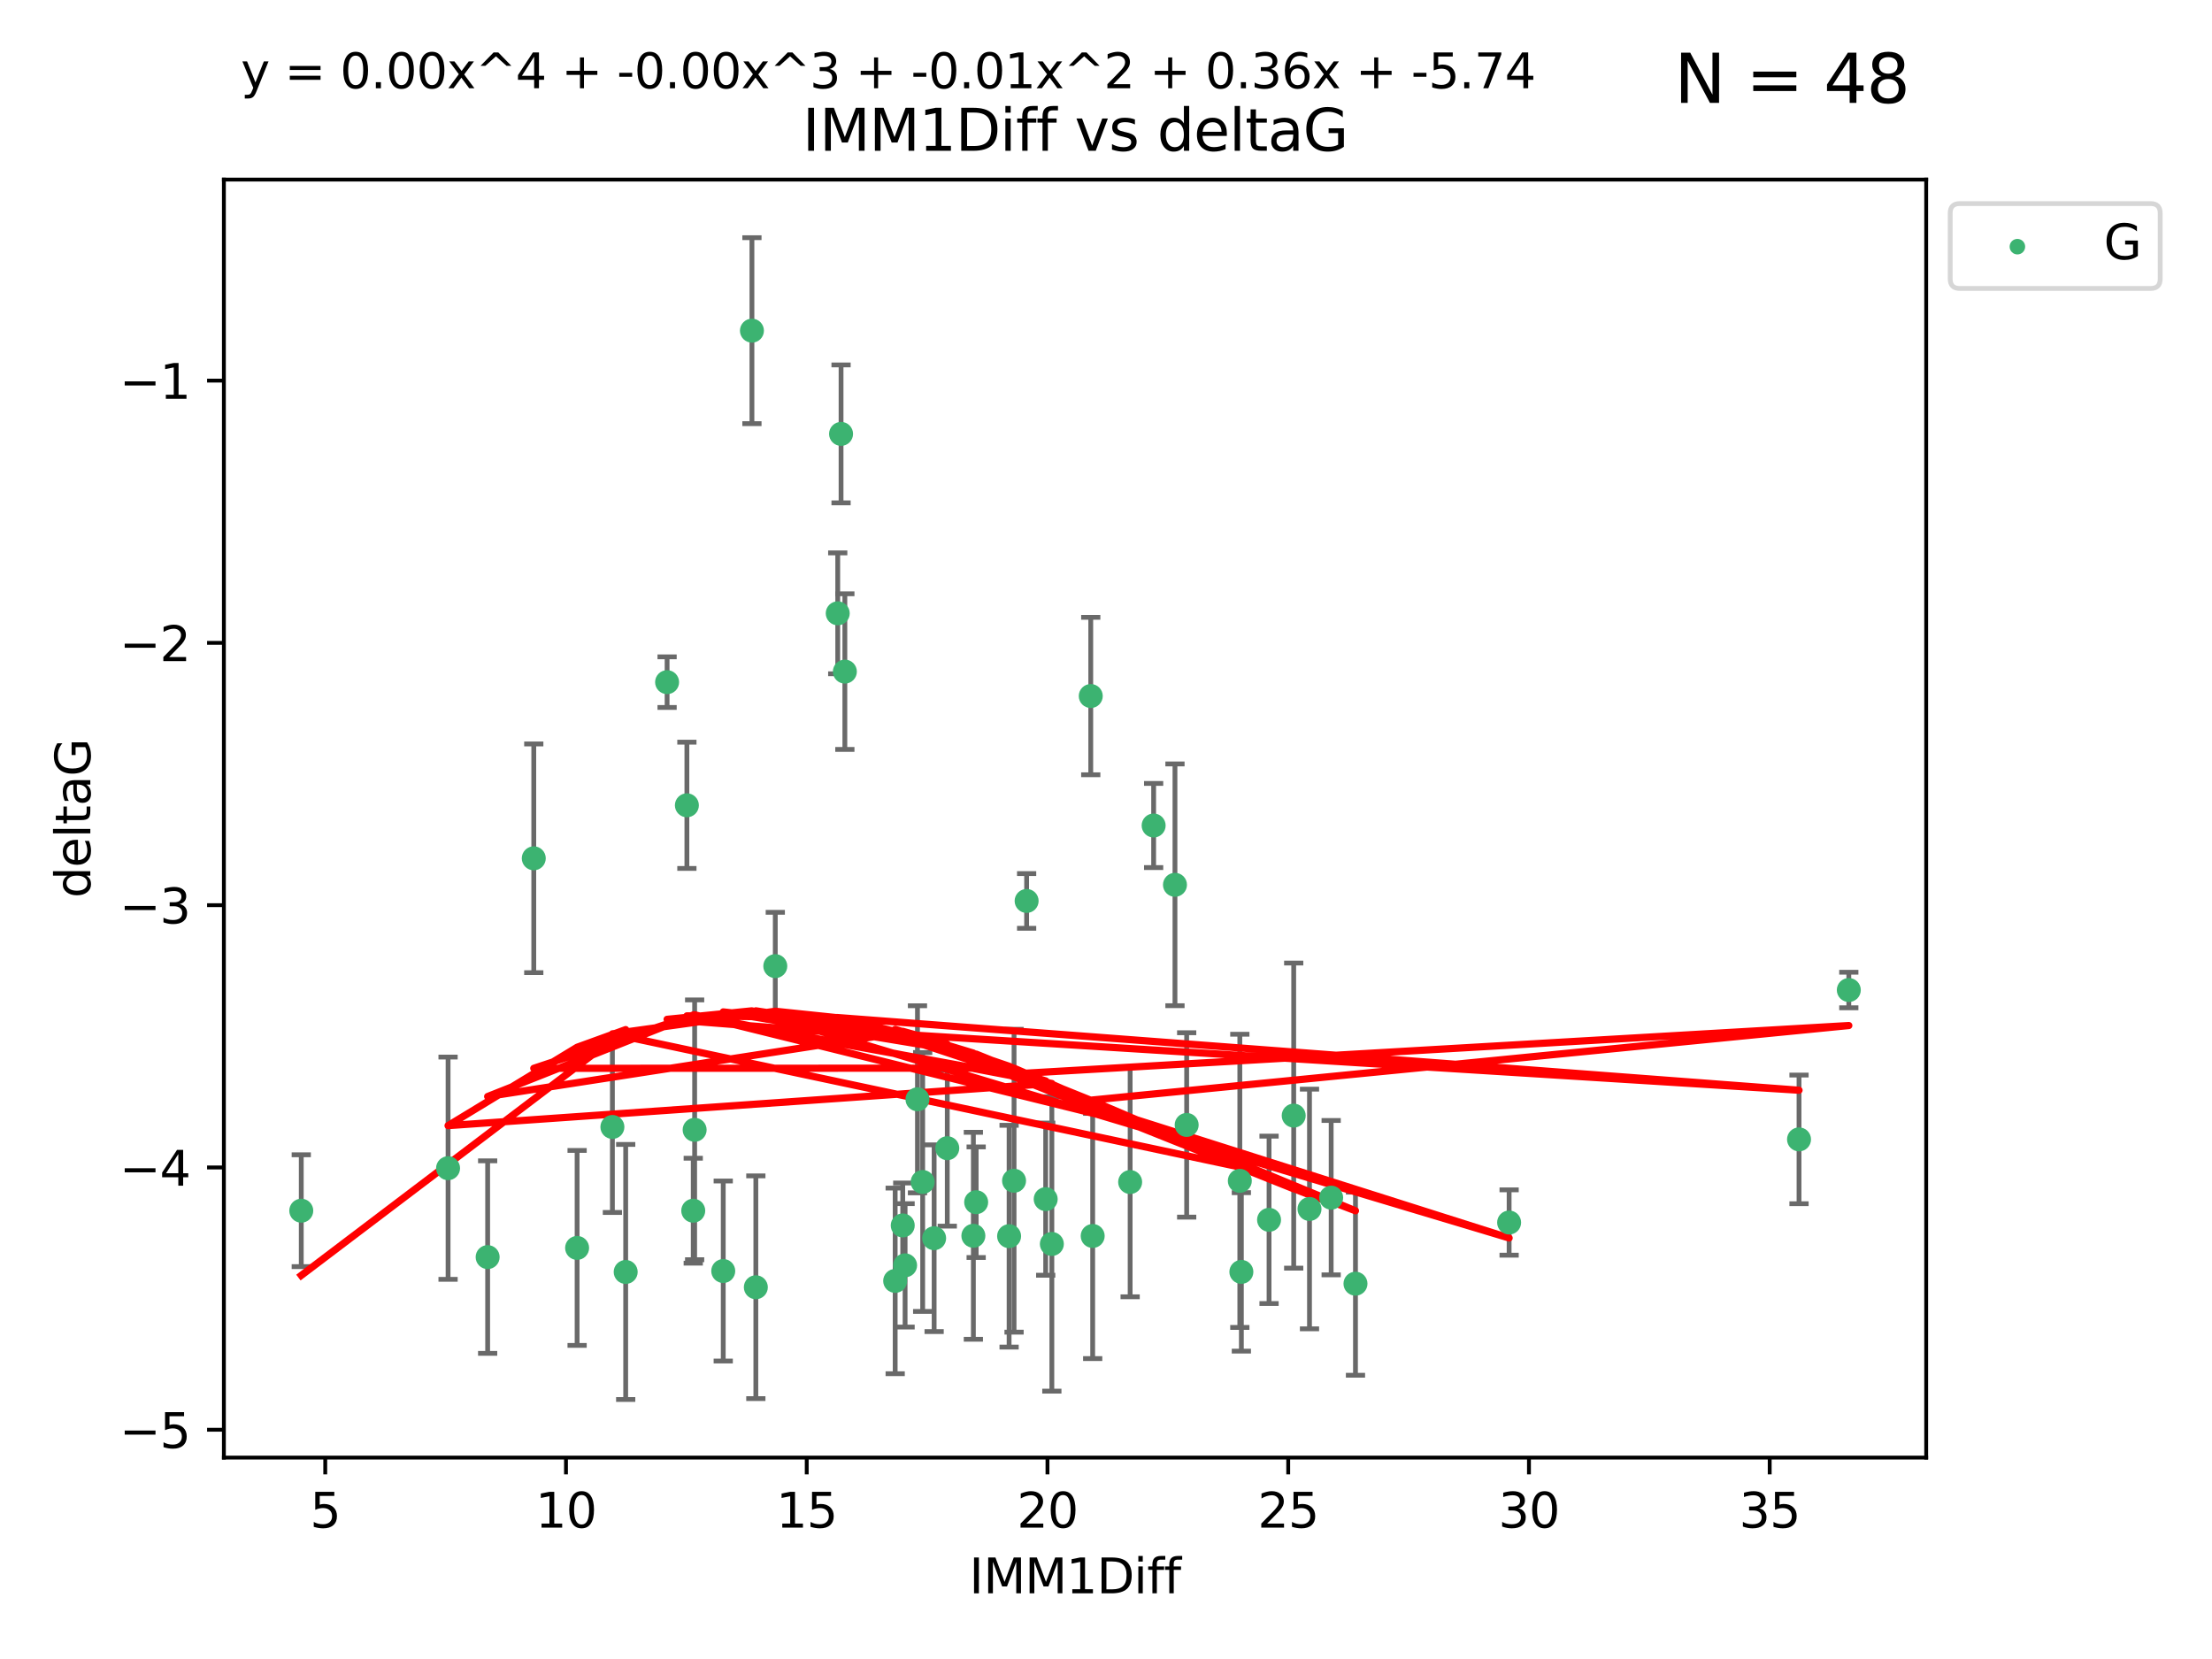 <?xml version="1.0" encoding="utf-8" standalone="no"?>
<!DOCTYPE svg PUBLIC "-//W3C//DTD SVG 1.1//EN"
  "http://www.w3.org/Graphics/SVG/1.1/DTD/svg11.dtd">
<svg xmlns:xlink="http://www.w3.org/1999/xlink" width="460.8pt" height="345.6pt" viewBox="0 0 460.8 345.6" xmlns="http://www.w3.org/2000/svg" version="1.1">
 <defs>
  <style type="text/css">*{stroke-linejoin: round; stroke-linecap: butt}</style>
 </defs>
 <g id="figure_1">
  <g id="patch_1">
   <path d="M 0 345.6 
L 460.8 345.6 
L 460.8 0 
L 0 0 
z
" style="fill: #ffffff"/>
  </g>
  <g id="axes_1">
   <g id="patch_2">
    <path d="M 46.64 303.64 
L 401.26 303.64 
L 401.26 37.411 
L 46.64 37.411 
z
" style="fill: #ffffff"/>
   </g>
   <g id="PathCollection_1">
    <defs>
     <path id="mf2c360775b" d="M 0 1.118 
C 0.297 1.118 0.581 1 0.791 0.791 
C 1 0.581 1.118 0.297 1.118 0 
C 1.118 -0.297 1 -0.581 0.791 -0.791 
C 0.581 -1 0.297 -1.118 0 -1.118 
C -0.297 -1.118 -0.581 -1 -0.791 -0.791 
C -1 -0.581 -1.118 -0.297 -1.118 0 
C -1.118 0.297 -1 0.581 -0.791 0.791 
C -0.581 1 -0.297 1.118 0 1.118 
z
" style="stroke: #3cb371"/>
    </defs>
    <g clip-path="url(#pa9d5896ff5)">
     <use xlink:href="#mf2c360775b" x="62.759" y="252.211" style="fill: #3cb371; stroke: #3cb371"/>
     <use xlink:href="#mf2c360775b" x="130.343" y="264.972" style="fill: #3cb371; stroke: #3cb371"/>
     <use xlink:href="#mf2c360775b" x="120.222" y="259.965" style="fill: #3cb371; stroke: #3cb371"/>
     <use xlink:href="#mf2c360775b" x="93.341" y="243.357" style="fill: #3cb371; stroke: #3cb371"/>
     <use xlink:href="#mf2c360775b" x="219.12" y="259.141" style="fill: #3cb371; stroke: #3cb371"/>
     <use xlink:href="#mf2c360775b" x="144.415" y="252.211" style="fill: #3cb371; stroke: #3cb371"/>
     <use xlink:href="#mf2c360775b" x="101.586" y="261.878" style="fill: #3cb371; stroke: #3cb371"/>
     <use xlink:href="#mf2c360775b" x="188.548" y="263.595" style="fill: #3cb371; stroke: #3cb371"/>
     <use xlink:href="#mf2c360775b" x="150.664" y="264.776" style="fill: #3cb371; stroke: #3cb371"/>
     <use xlink:href="#mf2c360775b" x="202.771" y="257.437" style="fill: #3cb371; stroke: #3cb371"/>
     <use xlink:href="#mf2c360775b" x="186.482" y="266.835" style="fill: #3cb371; stroke: #3cb371"/>
     <use xlink:href="#mf2c360775b" x="269.502" y="232.401" style="fill: #3cb371; stroke: #3cb371"/>
     <use xlink:href="#mf2c360775b" x="258.278" y="245.992" style="fill: #3cb371; stroke: #3cb371"/>
     <use xlink:href="#mf2c360775b" x="203.353" y="250.441" style="fill: #3cb371; stroke: #3cb371"/>
     <use xlink:href="#mf2c360775b" x="227.626" y="257.476" style="fill: #3cb371; stroke: #3cb371"/>
     <use xlink:href="#mf2c360775b" x="277.306" y="249.492" style="fill: #3cb371; stroke: #3cb371"/>
     <use xlink:href="#mf2c360775b" x="272.792" y="251.854" style="fill: #3cb371; stroke: #3cb371"/>
     <use xlink:href="#mf2c360775b" x="264.367" y="254.111" style="fill: #3cb371; stroke: #3cb371"/>
     <use xlink:href="#mf2c360775b" x="244.768" y="184.322" style="fill: #3cb371; stroke: #3cb371"/>
     <use xlink:href="#mf2c360775b" x="210.214" y="257.518" style="fill: #3cb371; stroke: #3cb371"/>
     <use xlink:href="#mf2c360775b" x="192.209" y="246.229" style="fill: #3cb371; stroke: #3cb371"/>
     <use xlink:href="#mf2c360775b" x="188.057" y="255.28" style="fill: #3cb371; stroke: #3cb371"/>
     <use xlink:href="#mf2c360775b" x="194.597" y="257.942" style="fill: #3cb371; stroke: #3cb371"/>
     <use xlink:href="#mf2c360775b" x="138.969" y="142.106" style="fill: #3cb371; stroke: #3cb371"/>
     <use xlink:href="#mf2c360775b" x="156.642" y="68.883" style="fill: #3cb371; stroke: #3cb371"/>
     <use xlink:href="#mf2c360775b" x="314.378" y="254.674" style="fill: #3cb371; stroke: #3cb371"/>
     <use xlink:href="#mf2c360775b" x="235.43" y="246.241" style="fill: #3cb371; stroke: #3cb371"/>
     <use xlink:href="#mf2c360775b" x="282.371" y="267.416" style="fill: #3cb371; stroke: #3cb371"/>
     <use xlink:href="#mf2c360775b" x="258.599" y="264.956" style="fill: #3cb371; stroke: #3cb371"/>
     <use xlink:href="#mf2c360775b" x="127.574" y="234.768" style="fill: #3cb371; stroke: #3cb371"/>
     <use xlink:href="#mf2c360775b" x="161.507" y="201.259" style="fill: #3cb371; stroke: #3cb371"/>
     <use xlink:href="#mf2c360775b" x="175.208" y="90.388" style="fill: #3cb371; stroke: #3cb371"/>
     <use xlink:href="#mf2c360775b" x="197.335" y="239.192" style="fill: #3cb371; stroke: #3cb371"/>
     <use xlink:href="#mf2c360775b" x="157.455" y="268.158" style="fill: #3cb371; stroke: #3cb371"/>
     <use xlink:href="#mf2c360775b" x="191.126" y="229.002" style="fill: #3cb371; stroke: #3cb371"/>
     <use xlink:href="#mf2c360775b" x="374.77" y="237.354" style="fill: #3cb371; stroke: #3cb371"/>
     <use xlink:href="#mf2c360775b" x="174.516" y="127.765" style="fill: #3cb371; stroke: #3cb371"/>
     <use xlink:href="#mf2c360775b" x="143.091" y="167.759" style="fill: #3cb371; stroke: #3cb371"/>
     <use xlink:href="#mf2c360775b" x="217.837" y="249.8" style="fill: #3cb371; stroke: #3cb371"/>
     <use xlink:href="#mf2c360775b" x="176" y="139.907" style="fill: #3cb371; stroke: #3cb371"/>
     <use xlink:href="#mf2c360775b" x="227.225" y="144.995" style="fill: #3cb371; stroke: #3cb371"/>
     <use xlink:href="#mf2c360775b" x="385.141" y="206.24" style="fill: #3cb371; stroke: #3cb371"/>
     <use xlink:href="#mf2c360775b" x="213.865" y="187.683" style="fill: #3cb371; stroke: #3cb371"/>
     <use xlink:href="#mf2c360775b" x="247.205" y="234.344" style="fill: #3cb371; stroke: #3cb371"/>
     <use xlink:href="#mf2c360775b" x="211.247" y="245.969" style="fill: #3cb371; stroke: #3cb371"/>
     <use xlink:href="#mf2c360775b" x="111.195" y="178.803" style="fill: #3cb371; stroke: #3cb371"/>
     <use xlink:href="#mf2c360775b" x="144.706" y="235.362" style="fill: #3cb371; stroke: #3cb371"/>
     <use xlink:href="#mf2c360775b" x="240.324" y="171.969" style="fill: #3cb371; stroke: #3cb371"/>
    </g>
   </g>
   <g id="matplotlib.axis_1">
    <g id="xtick_1">
     <g id="line2d_1">
      <defs>
       <path id="md1f8fcbef7" d="M 0 0 
L 0 3.5 
" style="stroke: #000000; stroke-width: 0.8"/>
      </defs>
      <g>
       <use xlink:href="#md1f8fcbef7" x="67.754" y="303.64" style="stroke: #000000; stroke-width: 0.8"/>
      </g>
     </g>
     <g id="text_1">
      <!-- 5 -->
      <g transform="translate(64.573 318.238)scale(0.1 -0.1)">
       <defs>
        <path id="DejaVuSans-35" d="M 691 4666 
L 3169 4666 
L 3169 4134 
L 1269 4134 
L 1269 2991 
Q 1406 3038 1543 3061 
Q 1681 3084 1819 3084 
Q 2600 3084 3056 2656 
Q 3513 2228 3513 1497 
Q 3513 744 3044 326 
Q 2575 -91 1722 -91 
Q 1428 -91 1123 -41 
Q 819 9 494 109 
L 494 744 
Q 775 591 1075 516 
Q 1375 441 1709 441 
Q 2250 441 2565 725 
Q 2881 1009 2881 1497 
Q 2881 1984 2565 2268 
Q 2250 2553 1709 2553 
Q 1456 2553 1204 2497 
Q 953 2441 691 2322 
L 691 4666 
z
" transform="scale(0.016)"/>
       </defs>
       <use xlink:href="#DejaVuSans-35"/>
      </g>
     </g>
    </g>
    <g id="xtick_2">
     <g id="line2d_2">
      <g>
       <use xlink:href="#md1f8fcbef7" x="117.905" y="303.64" style="stroke: #000000; stroke-width: 0.8"/>
      </g>
     </g>
     <g id="text_2">
      <!-- 10 -->
      <g transform="translate(111.543 318.238)scale(0.1 -0.1)">
       <defs>
        <path id="DejaVuSans-31" d="M 794 531 
L 1825 531 
L 1825 4091 
L 703 3866 
L 703 4441 
L 1819 4666 
L 2450 4666 
L 2450 531 
L 3481 531 
L 3481 0 
L 794 0 
L 794 531 
z
" transform="scale(0.016)"/>
        <path id="DejaVuSans-30" d="M 2034 4250 
Q 1547 4250 1301 3770 
Q 1056 3291 1056 2328 
Q 1056 1369 1301 889 
Q 1547 409 2034 409 
Q 2525 409 2770 889 
Q 3016 1369 3016 2328 
Q 3016 3291 2770 3770 
Q 2525 4250 2034 4250 
z
M 2034 4750 
Q 2819 4750 3233 4129 
Q 3647 3509 3647 2328 
Q 3647 1150 3233 529 
Q 2819 -91 2034 -91 
Q 1250 -91 836 529 
Q 422 1150 422 2328 
Q 422 3509 836 4129 
Q 1250 4750 2034 4750 
z
" transform="scale(0.016)"/>
       </defs>
       <use xlink:href="#DejaVuSans-31"/>
       <use xlink:href="#DejaVuSans-30" x="63.623"/>
      </g>
     </g>
    </g>
    <g id="xtick_3">
     <g id="line2d_3">
      <g>
       <use xlink:href="#md1f8fcbef7" x="168.057" y="303.64" style="stroke: #000000; stroke-width: 0.8"/>
      </g>
     </g>
     <g id="text_3">
      <!-- 15 -->
      <g transform="translate(161.694 318.238)scale(0.1 -0.1)">
       <use xlink:href="#DejaVuSans-31"/>
       <use xlink:href="#DejaVuSans-35" x="63.623"/>
      </g>
     </g>
    </g>
    <g id="xtick_4">
     <g id="line2d_4">
      <g>
       <use xlink:href="#md1f8fcbef7" x="218.208" y="303.64" style="stroke: #000000; stroke-width: 0.8"/>
      </g>
     </g>
     <g id="text_4">
      <!-- 20 -->
      <g transform="translate(211.845 318.238)scale(0.1 -0.1)">
       <defs>
        <path id="DejaVuSans-32" d="M 1228 531 
L 3431 531 
L 3431 0 
L 469 0 
L 469 531 
Q 828 903 1448 1529 
Q 2069 2156 2228 2338 
Q 2531 2678 2651 2914 
Q 2772 3150 2772 3378 
Q 2772 3750 2511 3984 
Q 2250 4219 1831 4219 
Q 1534 4219 1204 4116 
Q 875 4013 500 3803 
L 500 4441 
Q 881 4594 1212 4672 
Q 1544 4750 1819 4750 
Q 2544 4750 2975 4387 
Q 3406 4025 3406 3419 
Q 3406 3131 3298 2873 
Q 3191 2616 2906 2266 
Q 2828 2175 2409 1742 
Q 1991 1309 1228 531 
z
" transform="scale(0.016)"/>
       </defs>
       <use xlink:href="#DejaVuSans-32"/>
       <use xlink:href="#DejaVuSans-30" x="63.623"/>
      </g>
     </g>
    </g>
    <g id="xtick_5">
     <g id="line2d_5">
      <g>
       <use xlink:href="#md1f8fcbef7" x="268.359" y="303.64" style="stroke: #000000; stroke-width: 0.8"/>
      </g>
     </g>
     <g id="text_5">
      <!-- 25 -->
      <g transform="translate(261.996 318.238)scale(0.1 -0.1)">
       <use xlink:href="#DejaVuSans-32"/>
       <use xlink:href="#DejaVuSans-35" x="63.623"/>
      </g>
     </g>
    </g>
    <g id="xtick_6">
     <g id="line2d_6">
      <g>
       <use xlink:href="#md1f8fcbef7" x="318.51" y="303.64" style="stroke: #000000; stroke-width: 0.8"/>
      </g>
     </g>
     <g id="text_6">
      <!-- 30 -->
      <g transform="translate(312.148 318.238)scale(0.1 -0.1)">
       <defs>
        <path id="DejaVuSans-33" d="M 2597 2516 
Q 3050 2419 3304 2112 
Q 3559 1806 3559 1356 
Q 3559 666 3084 287 
Q 2609 -91 1734 -91 
Q 1441 -91 1130 -33 
Q 819 25 488 141 
L 488 750 
Q 750 597 1062 519 
Q 1375 441 1716 441 
Q 2309 441 2620 675 
Q 2931 909 2931 1356 
Q 2931 1769 2642 2001 
Q 2353 2234 1838 2234 
L 1294 2234 
L 1294 2753 
L 1863 2753 
Q 2328 2753 2575 2939 
Q 2822 3125 2822 3475 
Q 2822 3834 2567 4026 
Q 2313 4219 1838 4219 
Q 1578 4219 1281 4162 
Q 984 4106 628 3988 
L 628 4550 
Q 988 4650 1302 4700 
Q 1616 4750 1894 4750 
Q 2613 4750 3031 4423 
Q 3450 4097 3450 3541 
Q 3450 3153 3228 2886 
Q 3006 2619 2597 2516 
z
" transform="scale(0.016)"/>
       </defs>
       <use xlink:href="#DejaVuSans-33"/>
       <use xlink:href="#DejaVuSans-30" x="63.623"/>
      </g>
     </g>
    </g>
    <g id="xtick_7">
     <g id="line2d_7">
      <g>
       <use xlink:href="#md1f8fcbef7" x="368.661" y="303.64" style="stroke: #000000; stroke-width: 0.8"/>
      </g>
     </g>
     <g id="text_7">
      <!-- 35 -->
      <g transform="translate(362.299 318.238)scale(0.1 -0.1)">
       <use xlink:href="#DejaVuSans-33"/>
       <use xlink:href="#DejaVuSans-35" x="63.623"/>
      </g>
     </g>
    </g>
    <g id="text_8">
     <!-- IMM1Diff -->
     <g transform="translate(201.906 331.917)scale(0.1 -0.1)">
      <defs>
       <path id="DejaVuSans-49" d="M 628 4666 
L 1259 4666 
L 1259 0 
L 628 0 
L 628 4666 
z
" transform="scale(0.016)"/>
       <path id="DejaVuSans-4d" d="M 628 4666 
L 1569 4666 
L 2759 1491 
L 3956 4666 
L 4897 4666 
L 4897 0 
L 4281 0 
L 4281 4097 
L 3078 897 
L 2444 897 
L 1241 4097 
L 1241 0 
L 628 0 
L 628 4666 
z
" transform="scale(0.016)"/>
       <path id="DejaVuSans-44" d="M 1259 4147 
L 1259 519 
L 2022 519 
Q 2988 519 3436 956 
Q 3884 1394 3884 2338 
Q 3884 3275 3436 3711 
Q 2988 4147 2022 4147 
L 1259 4147 
z
M 628 4666 
L 1925 4666 
Q 3281 4666 3915 4102 
Q 4550 3538 4550 2338 
Q 4550 1131 3912 565 
Q 3275 0 1925 0 
L 628 0 
L 628 4666 
z
" transform="scale(0.016)"/>
       <path id="DejaVuSans-69" d="M 603 3500 
L 1178 3500 
L 1178 0 
L 603 0 
L 603 3500 
z
M 603 4863 
L 1178 4863 
L 1178 4134 
L 603 4134 
L 603 4863 
z
" transform="scale(0.016)"/>
       <path id="DejaVuSans-66" d="M 2375 4863 
L 2375 4384 
L 1825 4384 
Q 1516 4384 1395 4259 
Q 1275 4134 1275 3809 
L 1275 3500 
L 2222 3500 
L 2222 3053 
L 1275 3053 
L 1275 0 
L 697 0 
L 697 3053 
L 147 3053 
L 147 3500 
L 697 3500 
L 697 3744 
Q 697 4328 969 4595 
Q 1241 4863 1831 4863 
L 2375 4863 
z
" transform="scale(0.016)"/>
      </defs>
      <use xlink:href="#DejaVuSans-49"/>
      <use xlink:href="#DejaVuSans-4d" x="29.492"/>
      <use xlink:href="#DejaVuSans-4d" x="115.771"/>
      <use xlink:href="#DejaVuSans-31" x="202.051"/>
      <use xlink:href="#DejaVuSans-44" x="265.674"/>
      <use xlink:href="#DejaVuSans-69" x="342.676"/>
      <use xlink:href="#DejaVuSans-66" x="370.459"/>
      <use xlink:href="#DejaVuSans-66" x="405.664"/>
     </g>
    </g>
   </g>
   <g id="matplotlib.axis_2">
    <g id="ytick_1">
     <g id="line2d_8">
      <defs>
       <path id="m534442d721" d="M 0 0 
L -3.5 0 
" style="stroke: #000000; stroke-width: 0.8"/>
      </defs>
      <g>
       <use xlink:href="#m534442d721" x="46.64" y="297.844" style="stroke: #000000; stroke-width: 0.8"/>
      </g>
     </g>
     <g id="text_9">
      <!-- −5 -->
      <g transform="translate(24.898 301.643)scale(0.1 -0.1)">
       <defs>
        <path id="DejaVuSans-2212" d="M 678 2272 
L 4684 2272 
L 4684 1741 
L 678 1741 
L 678 2272 
z
" transform="scale(0.016)"/>
       </defs>
       <use xlink:href="#DejaVuSans-2212"/>
       <use xlink:href="#DejaVuSans-35" x="83.789"/>
      </g>
     </g>
    </g>
    <g id="ytick_2">
     <g id="line2d_9">
      <g>
       <use xlink:href="#m534442d721" x="46.64" y="243.204" style="stroke: #000000; stroke-width: 0.8"/>
      </g>
     </g>
     <g id="text_10">
      <!-- −4 -->
      <g transform="translate(24.898 247.003)scale(0.1 -0.1)">
       <defs>
        <path id="DejaVuSans-34" d="M 2419 4116 
L 825 1625 
L 2419 1625 
L 2419 4116 
z
M 2253 4666 
L 3047 4666 
L 3047 1625 
L 3713 1625 
L 3713 1100 
L 3047 1100 
L 3047 0 
L 2419 0 
L 2419 1100 
L 313 1100 
L 313 1709 
L 2253 4666 
z
" transform="scale(0.016)"/>
       </defs>
       <use xlink:href="#DejaVuSans-2212"/>
       <use xlink:href="#DejaVuSans-34" x="83.789"/>
      </g>
     </g>
    </g>
    <g id="ytick_3">
     <g id="line2d_10">
      <g>
       <use xlink:href="#m534442d721" x="46.64" y="188.564" style="stroke: #000000; stroke-width: 0.8"/>
      </g>
     </g>
     <g id="text_11">
      <!-- −3 -->
      <g transform="translate(24.898 192.364)scale(0.1 -0.1)">
       <use xlink:href="#DejaVuSans-2212"/>
       <use xlink:href="#DejaVuSans-33" x="83.789"/>
      </g>
     </g>
    </g>
    <g id="ytick_4">
     <g id="line2d_11">
      <g>
       <use xlink:href="#m534442d721" x="46.64" y="133.924" style="stroke: #000000; stroke-width: 0.8"/>
      </g>
     </g>
     <g id="text_12">
      <!-- −2 -->
      <g transform="translate(24.898 137.724)scale(0.1 -0.1)">
       <use xlink:href="#DejaVuSans-2212"/>
       <use xlink:href="#DejaVuSans-32" x="83.789"/>
      </g>
     </g>
    </g>
    <g id="ytick_5">
     <g id="line2d_12">
      <g>
       <use xlink:href="#m534442d721" x="46.64" y="79.284" style="stroke: #000000; stroke-width: 0.8"/>
      </g>
     </g>
     <g id="text_13">
      <!-- −1 -->
      <g transform="translate(24.898 83.084)scale(0.1 -0.1)">
       <use xlink:href="#DejaVuSans-2212"/>
       <use xlink:href="#DejaVuSans-31" x="83.789"/>
      </g>
     </g>
    </g>
    <g id="text_14">
     <!-- deltaG -->
     <g transform="translate(18.818 187.064)rotate(-90)scale(0.1 -0.1)">
      <defs>
       <path id="DejaVuSans-64" d="M 2906 2969 
L 2906 4863 
L 3481 4863 
L 3481 0 
L 2906 0 
L 2906 525 
Q 2725 213 2448 61 
Q 2172 -91 1784 -91 
Q 1150 -91 751 415 
Q 353 922 353 1747 
Q 353 2572 751 3078 
Q 1150 3584 1784 3584 
Q 2172 3584 2448 3432 
Q 2725 3281 2906 2969 
z
M 947 1747 
Q 947 1113 1208 752 
Q 1469 391 1925 391 
Q 2381 391 2643 752 
Q 2906 1113 2906 1747 
Q 2906 2381 2643 2742 
Q 2381 3103 1925 3103 
Q 1469 3103 1208 2742 
Q 947 2381 947 1747 
z
" transform="scale(0.016)"/>
       <path id="DejaVuSans-65" d="M 3597 1894 
L 3597 1613 
L 953 1613 
Q 991 1019 1311 708 
Q 1631 397 2203 397 
Q 2534 397 2845 478 
Q 3156 559 3463 722 
L 3463 178 
Q 3153 47 2828 -22 
Q 2503 -91 2169 -91 
Q 1331 -91 842 396 
Q 353 884 353 1716 
Q 353 2575 817 3079 
Q 1281 3584 2069 3584 
Q 2775 3584 3186 3129 
Q 3597 2675 3597 1894 
z
M 3022 2063 
Q 3016 2534 2758 2815 
Q 2500 3097 2075 3097 
Q 1594 3097 1305 2825 
Q 1016 2553 972 2059 
L 3022 2063 
z
" transform="scale(0.016)"/>
       <path id="DejaVuSans-6c" d="M 603 4863 
L 1178 4863 
L 1178 0 
L 603 0 
L 603 4863 
z
" transform="scale(0.016)"/>
       <path id="DejaVuSans-74" d="M 1172 4494 
L 1172 3500 
L 2356 3500 
L 2356 3053 
L 1172 3053 
L 1172 1153 
Q 1172 725 1289 603 
Q 1406 481 1766 481 
L 2356 481 
L 2356 0 
L 1766 0 
Q 1100 0 847 248 
Q 594 497 594 1153 
L 594 3053 
L 172 3053 
L 172 3500 
L 594 3500 
L 594 4494 
L 1172 4494 
z
" transform="scale(0.016)"/>
       <path id="DejaVuSans-61" d="M 2194 1759 
Q 1497 1759 1228 1600 
Q 959 1441 959 1056 
Q 959 750 1161 570 
Q 1363 391 1709 391 
Q 2188 391 2477 730 
Q 2766 1069 2766 1631 
L 2766 1759 
L 2194 1759 
z
M 3341 1997 
L 3341 0 
L 2766 0 
L 2766 531 
Q 2569 213 2275 61 
Q 1981 -91 1556 -91 
Q 1019 -91 701 211 
Q 384 513 384 1019 
Q 384 1609 779 1909 
Q 1175 2209 1959 2209 
L 2766 2209 
L 2766 2266 
Q 2766 2663 2505 2880 
Q 2244 3097 1772 3097 
Q 1472 3097 1187 3025 
Q 903 2953 641 2809 
L 641 3341 
Q 956 3463 1253 3523 
Q 1550 3584 1831 3584 
Q 2591 3584 2966 3190 
Q 3341 2797 3341 1997 
z
" transform="scale(0.016)"/>
       <path id="DejaVuSans-47" d="M 3809 666 
L 3809 1919 
L 2778 1919 
L 2778 2438 
L 4434 2438 
L 4434 434 
Q 4069 175 3628 42 
Q 3188 -91 2688 -91 
Q 1594 -91 976 548 
Q 359 1188 359 2328 
Q 359 3472 976 4111 
Q 1594 4750 2688 4750 
Q 3144 4750 3555 4637 
Q 3966 4525 4313 4306 
L 4313 3634 
Q 3963 3931 3569 4081 
Q 3175 4231 2741 4231 
Q 1884 4231 1454 3753 
Q 1025 3275 1025 2328 
Q 1025 1384 1454 906 
Q 1884 428 2741 428 
Q 3075 428 3337 486 
Q 3600 544 3809 666 
z
" transform="scale(0.016)"/>
      </defs>
      <use xlink:href="#DejaVuSans-64"/>
      <use xlink:href="#DejaVuSans-65" x="63.477"/>
      <use xlink:href="#DejaVuSans-6c" x="125"/>
      <use xlink:href="#DejaVuSans-74" x="152.783"/>
      <use xlink:href="#DejaVuSans-61" x="191.992"/>
      <use xlink:href="#DejaVuSans-47" x="253.271"/>
     </g>
    </g>
   </g>
   <g id="LineCollection_1">
    <path d="M 62.759 263.861 
L 62.759 240.561 
" clip-path="url(#pa9d5896ff5)" style="fill: none; stroke: #696969"/>
    <path d="M 130.343 291.539 
L 130.343 238.405 
" clip-path="url(#pa9d5896ff5)" style="fill: none; stroke: #696969"/>
    <path d="M 120.222 280.272 
L 120.222 239.658 
" clip-path="url(#pa9d5896ff5)" style="fill: none; stroke: #696969"/>
    <path d="M 93.341 266.51 
L 93.341 220.204 
" clip-path="url(#pa9d5896ff5)" style="fill: none; stroke: #696969"/>
    <path d="M 219.12 289.801 
L 219.12 228.482 
" clip-path="url(#pa9d5896ff5)" style="fill: none; stroke: #696969"/>
    <path d="M 144.415 263.143 
L 144.415 241.28 
" clip-path="url(#pa9d5896ff5)" style="fill: none; stroke: #696969"/>
    <path d="M 101.586 281.932 
L 101.586 241.825 
" clip-path="url(#pa9d5896ff5)" style="fill: none; stroke: #696969"/>
    <path d="M 188.548 276.447 
L 188.548 250.742 
" clip-path="url(#pa9d5896ff5)" style="fill: none; stroke: #696969"/>
    <path d="M 150.664 283.526 
L 150.664 246.025 
" clip-path="url(#pa9d5896ff5)" style="fill: none; stroke: #696969"/>
    <path d="M 202.771 278.993 
L 202.771 235.88 
" clip-path="url(#pa9d5896ff5)" style="fill: none; stroke: #696969"/>
    <path d="M 186.482 286.172 
L 186.482 247.499 
" clip-path="url(#pa9d5896ff5)" style="fill: none; stroke: #696969"/>
    <path d="M 269.502 264.182 
L 269.502 200.62 
" clip-path="url(#pa9d5896ff5)" style="fill: none; stroke: #696969"/>
    <path d="M 258.278 276.528 
L 258.278 215.456 
" clip-path="url(#pa9d5896ff5)" style="fill: none; stroke: #696969"/>
    <path d="M 203.353 261.962 
L 203.353 238.92 
" clip-path="url(#pa9d5896ff5)" style="fill: none; stroke: #696969"/>
    <path d="M 227.626 283.018 
L 227.626 231.934 
" clip-path="url(#pa9d5896ff5)" style="fill: none; stroke: #696969"/>
    <path d="M 277.306 265.571 
L 277.306 233.414 
" clip-path="url(#pa9d5896ff5)" style="fill: none; stroke: #696969"/>
    <path d="M 272.792 276.82 
L 272.792 226.888 
" clip-path="url(#pa9d5896ff5)" style="fill: none; stroke: #696969"/>
    <path d="M 264.367 271.544 
L 264.367 236.678 
" clip-path="url(#pa9d5896ff5)" style="fill: none; stroke: #696969"/>
    <path d="M 244.768 209.504 
L 244.768 159.14 
" clip-path="url(#pa9d5896ff5)" style="fill: none; stroke: #696969"/>
    <path d="M 210.214 280.619 
L 210.214 234.417 
" clip-path="url(#pa9d5896ff5)" style="fill: none; stroke: #696969"/>
    <path d="M 192.209 273.192 
L 192.209 219.267 
" clip-path="url(#pa9d5896ff5)" style="fill: none; stroke: #696969"/>
    <path d="M 188.057 264.116 
L 188.057 246.445 
" clip-path="url(#pa9d5896ff5)" style="fill: none; stroke: #696969"/>
    <path d="M 194.597 277.391 
L 194.597 238.493 
" clip-path="url(#pa9d5896ff5)" style="fill: none; stroke: #696969"/>
    <path d="M 138.969 147.375 
L 138.969 136.837 
" clip-path="url(#pa9d5896ff5)" style="fill: none; stroke: #696969"/>
    <path d="M 156.642 88.254 
L 156.642 49.513 
" clip-path="url(#pa9d5896ff5)" style="fill: none; stroke: #696969"/>
    <path d="M 314.378 261.477 
L 314.378 247.87 
" clip-path="url(#pa9d5896ff5)" style="fill: none; stroke: #696969"/>
    <path d="M 235.43 270.142 
L 235.43 222.34 
" clip-path="url(#pa9d5896ff5)" style="fill: none; stroke: #696969"/>
    <path d="M 282.371 286.492 
L 282.371 248.339 
" clip-path="url(#pa9d5896ff5)" style="fill: none; stroke: #696969"/>
    <path d="M 258.599 281.463 
L 258.599 248.45 
" clip-path="url(#pa9d5896ff5)" style="fill: none; stroke: #696969"/>
    <path d="M 127.574 252.578 
L 127.574 216.959 
" clip-path="url(#pa9d5896ff5)" style="fill: none; stroke: #696969"/>
    <path d="M 161.507 212.466 
L 161.507 190.051 
" clip-path="url(#pa9d5896ff5)" style="fill: none; stroke: #696969"/>
    <path d="M 175.208 104.757 
L 175.208 76.018 
" clip-path="url(#pa9d5896ff5)" style="fill: none; stroke: #696969"/>
    <path d="M 197.335 255.426 
L 197.335 222.957 
" clip-path="url(#pa9d5896ff5)" style="fill: none; stroke: #696969"/>
    <path d="M 157.455 291.357 
L 157.455 244.958 
" clip-path="url(#pa9d5896ff5)" style="fill: none; stroke: #696969"/>
    <path d="M 191.126 248.489 
L 191.126 209.516 
" clip-path="url(#pa9d5896ff5)" style="fill: none; stroke: #696969"/>
    <path d="M 374.77 250.753 
L 374.77 223.954 
" clip-path="url(#pa9d5896ff5)" style="fill: none; stroke: #696969"/>
    <path d="M 174.516 140.357 
L 174.516 115.174 
" clip-path="url(#pa9d5896ff5)" style="fill: none; stroke: #696969"/>
    <path d="M 143.091 180.911 
L 143.091 154.608 
" clip-path="url(#pa9d5896ff5)" style="fill: none; stroke: #696969"/>
    <path d="M 217.837 265.656 
L 217.837 233.944 
" clip-path="url(#pa9d5896ff5)" style="fill: none; stroke: #696969"/>
    <path d="M 176 156.119 
L 176 123.695 
" clip-path="url(#pa9d5896ff5)" style="fill: none; stroke: #696969"/>
    <path d="M 227.225 161.393 
L 227.225 128.598 
" clip-path="url(#pa9d5896ff5)" style="fill: none; stroke: #696969"/>
    <path d="M 385.141 209.94 
L 385.141 202.541 
" clip-path="url(#pa9d5896ff5)" style="fill: none; stroke: #696969"/>
    <path d="M 213.865 193.382 
L 213.865 181.984 
" clip-path="url(#pa9d5896ff5)" style="fill: none; stroke: #696969"/>
    <path d="M 247.205 253.55 
L 247.205 215.138 
" clip-path="url(#pa9d5896ff5)" style="fill: none; stroke: #696969"/>
    <path d="M 211.247 277.514 
L 211.247 214.423 
" clip-path="url(#pa9d5896ff5)" style="fill: none; stroke: #696969"/>
    <path d="M 111.195 202.627 
L 111.195 154.978 
" clip-path="url(#pa9d5896ff5)" style="fill: none; stroke: #696969"/>
    <path d="M 144.706 262.421 
L 144.706 208.303 
" clip-path="url(#pa9d5896ff5)" style="fill: none; stroke: #696969"/>
    <path d="M 240.324 180.734 
L 240.324 163.205 
" clip-path="url(#pa9d5896ff5)" style="fill: none; stroke: #696969"/>
   </g>
   <g id="line2d_13">
    <defs>
     <path id="m7b3bcdc7f3" d="M 2 0 
L -2 -0 
" style="stroke: #696969"/>
    </defs>
    <g clip-path="url(#pa9d5896ff5)">
     <use xlink:href="#m7b3bcdc7f3" x="62.759" y="263.861" style="fill: #696969; stroke: #696969"/>
     <use xlink:href="#m7b3bcdc7f3" x="130.343" y="291.539" style="fill: #696969; stroke: #696969"/>
     <use xlink:href="#m7b3bcdc7f3" x="120.222" y="280.272" style="fill: #696969; stroke: #696969"/>
     <use xlink:href="#m7b3bcdc7f3" x="93.341" y="266.51" style="fill: #696969; stroke: #696969"/>
     <use xlink:href="#m7b3bcdc7f3" x="219.12" y="289.801" style="fill: #696969; stroke: #696969"/>
     <use xlink:href="#m7b3bcdc7f3" x="144.415" y="263.143" style="fill: #696969; stroke: #696969"/>
     <use xlink:href="#m7b3bcdc7f3" x="101.586" y="281.932" style="fill: #696969; stroke: #696969"/>
     <use xlink:href="#m7b3bcdc7f3" x="188.548" y="276.447" style="fill: #696969; stroke: #696969"/>
     <use xlink:href="#m7b3bcdc7f3" x="150.664" y="283.526" style="fill: #696969; stroke: #696969"/>
     <use xlink:href="#m7b3bcdc7f3" x="202.771" y="278.993" style="fill: #696969; stroke: #696969"/>
     <use xlink:href="#m7b3bcdc7f3" x="186.482" y="286.172" style="fill: #696969; stroke: #696969"/>
     <use xlink:href="#m7b3bcdc7f3" x="269.502" y="264.182" style="fill: #696969; stroke: #696969"/>
     <use xlink:href="#m7b3bcdc7f3" x="258.278" y="276.528" style="fill: #696969; stroke: #696969"/>
     <use xlink:href="#m7b3bcdc7f3" x="203.353" y="261.962" style="fill: #696969; stroke: #696969"/>
     <use xlink:href="#m7b3bcdc7f3" x="227.626" y="283.018" style="fill: #696969; stroke: #696969"/>
     <use xlink:href="#m7b3bcdc7f3" x="277.306" y="265.571" style="fill: #696969; stroke: #696969"/>
     <use xlink:href="#m7b3bcdc7f3" x="272.792" y="276.82" style="fill: #696969; stroke: #696969"/>
     <use xlink:href="#m7b3bcdc7f3" x="264.367" y="271.544" style="fill: #696969; stroke: #696969"/>
     <use xlink:href="#m7b3bcdc7f3" x="244.768" y="209.504" style="fill: #696969; stroke: #696969"/>
     <use xlink:href="#m7b3bcdc7f3" x="210.214" y="280.619" style="fill: #696969; stroke: #696969"/>
     <use xlink:href="#m7b3bcdc7f3" x="192.209" y="273.192" style="fill: #696969; stroke: #696969"/>
     <use xlink:href="#m7b3bcdc7f3" x="188.057" y="264.116" style="fill: #696969; stroke: #696969"/>
     <use xlink:href="#m7b3bcdc7f3" x="194.597" y="277.391" style="fill: #696969; stroke: #696969"/>
     <use xlink:href="#m7b3bcdc7f3" x="138.969" y="147.375" style="fill: #696969; stroke: #696969"/>
     <use xlink:href="#m7b3bcdc7f3" x="156.642" y="88.254" style="fill: #696969; stroke: #696969"/>
     <use xlink:href="#m7b3bcdc7f3" x="314.378" y="261.477" style="fill: #696969; stroke: #696969"/>
     <use xlink:href="#m7b3bcdc7f3" x="235.43" y="270.142" style="fill: #696969; stroke: #696969"/>
     <use xlink:href="#m7b3bcdc7f3" x="282.371" y="286.492" style="fill: #696969; stroke: #696969"/>
     <use xlink:href="#m7b3bcdc7f3" x="258.599" y="281.463" style="fill: #696969; stroke: #696969"/>
     <use xlink:href="#m7b3bcdc7f3" x="127.574" y="252.578" style="fill: #696969; stroke: #696969"/>
     <use xlink:href="#m7b3bcdc7f3" x="161.507" y="212.466" style="fill: #696969; stroke: #696969"/>
     <use xlink:href="#m7b3bcdc7f3" x="175.208" y="104.757" style="fill: #696969; stroke: #696969"/>
     <use xlink:href="#m7b3bcdc7f3" x="197.335" y="255.426" style="fill: #696969; stroke: #696969"/>
     <use xlink:href="#m7b3bcdc7f3" x="157.455" y="291.357" style="fill: #696969; stroke: #696969"/>
     <use xlink:href="#m7b3bcdc7f3" x="191.126" y="248.489" style="fill: #696969; stroke: #696969"/>
     <use xlink:href="#m7b3bcdc7f3" x="374.77" y="250.753" style="fill: #696969; stroke: #696969"/>
     <use xlink:href="#m7b3bcdc7f3" x="174.516" y="140.357" style="fill: #696969; stroke: #696969"/>
     <use xlink:href="#m7b3bcdc7f3" x="143.091" y="180.911" style="fill: #696969; stroke: #696969"/>
     <use xlink:href="#m7b3bcdc7f3" x="217.837" y="265.656" style="fill: #696969; stroke: #696969"/>
     <use xlink:href="#m7b3bcdc7f3" x="176" y="156.119" style="fill: #696969; stroke: #696969"/>
     <use xlink:href="#m7b3bcdc7f3" x="227.225" y="161.393" style="fill: #696969; stroke: #696969"/>
     <use xlink:href="#m7b3bcdc7f3" x="385.141" y="209.94" style="fill: #696969; stroke: #696969"/>
     <use xlink:href="#m7b3bcdc7f3" x="213.865" y="193.382" style="fill: #696969; stroke: #696969"/>
     <use xlink:href="#m7b3bcdc7f3" x="247.205" y="253.55" style="fill: #696969; stroke: #696969"/>
     <use xlink:href="#m7b3bcdc7f3" x="211.247" y="277.514" style="fill: #696969; stroke: #696969"/>
     <use xlink:href="#m7b3bcdc7f3" x="111.195" y="202.627" style="fill: #696969; stroke: #696969"/>
     <use xlink:href="#m7b3bcdc7f3" x="144.706" y="262.421" style="fill: #696969; stroke: #696969"/>
     <use xlink:href="#m7b3bcdc7f3" x="240.324" y="180.734" style="fill: #696969; stroke: #696969"/>
    </g>
   </g>
   <g id="line2d_14">
    <g clip-path="url(#pa9d5896ff5)">
     <use xlink:href="#m7b3bcdc7f3" x="62.759" y="240.561" style="fill: #696969; stroke: #696969"/>
     <use xlink:href="#m7b3bcdc7f3" x="130.343" y="238.405" style="fill: #696969; stroke: #696969"/>
     <use xlink:href="#m7b3bcdc7f3" x="120.222" y="239.658" style="fill: #696969; stroke: #696969"/>
     <use xlink:href="#m7b3bcdc7f3" x="93.341" y="220.204" style="fill: #696969; stroke: #696969"/>
     <use xlink:href="#m7b3bcdc7f3" x="219.12" y="228.482" style="fill: #696969; stroke: #696969"/>
     <use xlink:href="#m7b3bcdc7f3" x="144.415" y="241.28" style="fill: #696969; stroke: #696969"/>
     <use xlink:href="#m7b3bcdc7f3" x="101.586" y="241.825" style="fill: #696969; stroke: #696969"/>
     <use xlink:href="#m7b3bcdc7f3" x="188.548" y="250.742" style="fill: #696969; stroke: #696969"/>
     <use xlink:href="#m7b3bcdc7f3" x="150.664" y="246.025" style="fill: #696969; stroke: #696969"/>
     <use xlink:href="#m7b3bcdc7f3" x="202.771" y="235.88" style="fill: #696969; stroke: #696969"/>
     <use xlink:href="#m7b3bcdc7f3" x="186.482" y="247.499" style="fill: #696969; stroke: #696969"/>
     <use xlink:href="#m7b3bcdc7f3" x="269.502" y="200.62" style="fill: #696969; stroke: #696969"/>
     <use xlink:href="#m7b3bcdc7f3" x="258.278" y="215.456" style="fill: #696969; stroke: #696969"/>
     <use xlink:href="#m7b3bcdc7f3" x="203.353" y="238.92" style="fill: #696969; stroke: #696969"/>
     <use xlink:href="#m7b3bcdc7f3" x="227.626" y="231.934" style="fill: #696969; stroke: #696969"/>
     <use xlink:href="#m7b3bcdc7f3" x="277.306" y="233.414" style="fill: #696969; stroke: #696969"/>
     <use xlink:href="#m7b3bcdc7f3" x="272.792" y="226.888" style="fill: #696969; stroke: #696969"/>
     <use xlink:href="#m7b3bcdc7f3" x="264.367" y="236.678" style="fill: #696969; stroke: #696969"/>
     <use xlink:href="#m7b3bcdc7f3" x="244.768" y="159.14" style="fill: #696969; stroke: #696969"/>
     <use xlink:href="#m7b3bcdc7f3" x="210.214" y="234.417" style="fill: #696969; stroke: #696969"/>
     <use xlink:href="#m7b3bcdc7f3" x="192.209" y="219.267" style="fill: #696969; stroke: #696969"/>
     <use xlink:href="#m7b3bcdc7f3" x="188.057" y="246.445" style="fill: #696969; stroke: #696969"/>
     <use xlink:href="#m7b3bcdc7f3" x="194.597" y="238.493" style="fill: #696969; stroke: #696969"/>
     <use xlink:href="#m7b3bcdc7f3" x="138.969" y="136.837" style="fill: #696969; stroke: #696969"/>
     <use xlink:href="#m7b3bcdc7f3" x="156.642" y="49.513" style="fill: #696969; stroke: #696969"/>
     <use xlink:href="#m7b3bcdc7f3" x="314.378" y="247.87" style="fill: #696969; stroke: #696969"/>
     <use xlink:href="#m7b3bcdc7f3" x="235.43" y="222.34" style="fill: #696969; stroke: #696969"/>
     <use xlink:href="#m7b3bcdc7f3" x="282.371" y="248.339" style="fill: #696969; stroke: #696969"/>
     <use xlink:href="#m7b3bcdc7f3" x="258.599" y="248.45" style="fill: #696969; stroke: #696969"/>
     <use xlink:href="#m7b3bcdc7f3" x="127.574" y="216.959" style="fill: #696969; stroke: #696969"/>
     <use xlink:href="#m7b3bcdc7f3" x="161.507" y="190.051" style="fill: #696969; stroke: #696969"/>
     <use xlink:href="#m7b3bcdc7f3" x="175.208" y="76.018" style="fill: #696969; stroke: #696969"/>
     <use xlink:href="#m7b3bcdc7f3" x="197.335" y="222.957" style="fill: #696969; stroke: #696969"/>
     <use xlink:href="#m7b3bcdc7f3" x="157.455" y="244.958" style="fill: #696969; stroke: #696969"/>
     <use xlink:href="#m7b3bcdc7f3" x="191.126" y="209.516" style="fill: #696969; stroke: #696969"/>
     <use xlink:href="#m7b3bcdc7f3" x="374.77" y="223.954" style="fill: #696969; stroke: #696969"/>
     <use xlink:href="#m7b3bcdc7f3" x="174.516" y="115.174" style="fill: #696969; stroke: #696969"/>
     <use xlink:href="#m7b3bcdc7f3" x="143.091" y="154.608" style="fill: #696969; stroke: #696969"/>
     <use xlink:href="#m7b3bcdc7f3" x="217.837" y="233.944" style="fill: #696969; stroke: #696969"/>
     <use xlink:href="#m7b3bcdc7f3" x="176" y="123.695" style="fill: #696969; stroke: #696969"/>
     <use xlink:href="#m7b3bcdc7f3" x="227.225" y="128.598" style="fill: #696969; stroke: #696969"/>
     <use xlink:href="#m7b3bcdc7f3" x="385.141" y="202.541" style="fill: #696969; stroke: #696969"/>
     <use xlink:href="#m7b3bcdc7f3" x="213.865" y="181.984" style="fill: #696969; stroke: #696969"/>
     <use xlink:href="#m7b3bcdc7f3" x="247.205" y="215.138" style="fill: #696969; stroke: #696969"/>
     <use xlink:href="#m7b3bcdc7f3" x="211.247" y="214.423" style="fill: #696969; stroke: #696969"/>
     <use xlink:href="#m7b3bcdc7f3" x="111.195" y="154.978" style="fill: #696969; stroke: #696969"/>
     <use xlink:href="#m7b3bcdc7f3" x="144.706" y="208.303" style="fill: #696969; stroke: #696969"/>
     <use xlink:href="#m7b3bcdc7f3" x="240.324" y="163.205" style="fill: #696969; stroke: #696969"/>
    </g>
   </g>
   <g id="line2d_15">
    <path d="M 62.759 265.688 
L 130.343 214.486 
L 120.222 218.162 
L 93.341 234.49 
L 219.12 225.704 
L 144.415 211.433 
L 101.586 228.424 
L 188.548 214.968 
L 150.664 210.796 
L 202.771 219.373 
L 186.482 214.435 
L 269.502 247.656 
L 258.278 243.042 
L 203.353 219.578 
L 227.626 229.36 
L 277.306 250.542 
L 272.792 248.911 
L 264.367 245.602 
L 244.768 237.058 
L 210.214 222.117 
L 192.209 215.983 
L 188.057 214.838 
L 194.597 216.691 
L 138.969 212.342 
L 156.642 210.573 
L 314.378 257.895 
L 235.43 232.838 
L 282.371 252.228 
L 258.599 243.18 
L 127.574 215.365 
L 161.507 210.658 
L 175.208 212.085 
L 197.335 217.547 
L 157.455 210.571 
L 191.126 215.673 
L 374.77 227.113 
L 174.516 211.974 
L 143.091 211.623 
L 217.837 225.17 
L 176 212.218 
L 227.225 229.184 
L 385.141 213.638 
L 213.865 223.552 
L 247.205 238.156 
L 211.247 222.517 
L 111.195 222.55 
L 144.706 211.394 
L 240.324 235.049 
" clip-path="url(#pa9d5896ff5)" style="fill: none; stroke: #ff0000; stroke-width: 1.5; stroke-linecap: square"/>
   </g>
   <g id="line2d_16">
    <defs>
     <path id="mb886b7f73c" d="M 0 2 
C 0.53 2 1.039 1.789 1.414 1.414 
C 1.789 1.039 2 0.53 2 0 
C 2 -0.53 1.789 -1.039 1.414 -1.414 
C 1.039 -1.789 0.53 -2 0 -2 
C -0.53 -2 -1.039 -1.789 -1.414 -1.414 
C -1.789 -1.039 -2 -0.53 -2 0 
C -2 0.53 -1.789 1.039 -1.414 1.414 
C -1.039 1.789 -0.53 2 0 2 
z
" style="stroke: #3cb371"/>
    </defs>
    <g clip-path="url(#pa9d5896ff5)">
     <use xlink:href="#mb886b7f73c" x="62.759" y="252.211" style="fill: #3cb371; stroke: #3cb371"/>
     <use xlink:href="#mb886b7f73c" x="130.343" y="264.972" style="fill: #3cb371; stroke: #3cb371"/>
     <use xlink:href="#mb886b7f73c" x="120.222" y="259.965" style="fill: #3cb371; stroke: #3cb371"/>
     <use xlink:href="#mb886b7f73c" x="93.341" y="243.357" style="fill: #3cb371; stroke: #3cb371"/>
     <use xlink:href="#mb886b7f73c" x="219.12" y="259.141" style="fill: #3cb371; stroke: #3cb371"/>
     <use xlink:href="#mb886b7f73c" x="144.415" y="252.211" style="fill: #3cb371; stroke: #3cb371"/>
     <use xlink:href="#mb886b7f73c" x="101.586" y="261.878" style="fill: #3cb371; stroke: #3cb371"/>
     <use xlink:href="#mb886b7f73c" x="188.548" y="263.595" style="fill: #3cb371; stroke: #3cb371"/>
     <use xlink:href="#mb886b7f73c" x="150.664" y="264.776" style="fill: #3cb371; stroke: #3cb371"/>
     <use xlink:href="#mb886b7f73c" x="202.771" y="257.437" style="fill: #3cb371; stroke: #3cb371"/>
     <use xlink:href="#mb886b7f73c" x="186.482" y="266.835" style="fill: #3cb371; stroke: #3cb371"/>
     <use xlink:href="#mb886b7f73c" x="269.502" y="232.401" style="fill: #3cb371; stroke: #3cb371"/>
     <use xlink:href="#mb886b7f73c" x="258.278" y="245.992" style="fill: #3cb371; stroke: #3cb371"/>
     <use xlink:href="#mb886b7f73c" x="203.353" y="250.441" style="fill: #3cb371; stroke: #3cb371"/>
     <use xlink:href="#mb886b7f73c" x="227.626" y="257.476" style="fill: #3cb371; stroke: #3cb371"/>
     <use xlink:href="#mb886b7f73c" x="277.306" y="249.492" style="fill: #3cb371; stroke: #3cb371"/>
     <use xlink:href="#mb886b7f73c" x="272.792" y="251.854" style="fill: #3cb371; stroke: #3cb371"/>
     <use xlink:href="#mb886b7f73c" x="264.367" y="254.111" style="fill: #3cb371; stroke: #3cb371"/>
     <use xlink:href="#mb886b7f73c" x="244.768" y="184.322" style="fill: #3cb371; stroke: #3cb371"/>
     <use xlink:href="#mb886b7f73c" x="210.214" y="257.518" style="fill: #3cb371; stroke: #3cb371"/>
     <use xlink:href="#mb886b7f73c" x="192.209" y="246.229" style="fill: #3cb371; stroke: #3cb371"/>
     <use xlink:href="#mb886b7f73c" x="188.057" y="255.28" style="fill: #3cb371; stroke: #3cb371"/>
     <use xlink:href="#mb886b7f73c" x="194.597" y="257.942" style="fill: #3cb371; stroke: #3cb371"/>
     <use xlink:href="#mb886b7f73c" x="138.969" y="142.106" style="fill: #3cb371; stroke: #3cb371"/>
     <use xlink:href="#mb886b7f73c" x="156.642" y="68.883" style="fill: #3cb371; stroke: #3cb371"/>
     <use xlink:href="#mb886b7f73c" x="314.378" y="254.674" style="fill: #3cb371; stroke: #3cb371"/>
     <use xlink:href="#mb886b7f73c" x="235.43" y="246.241" style="fill: #3cb371; stroke: #3cb371"/>
     <use xlink:href="#mb886b7f73c" x="282.371" y="267.416" style="fill: #3cb371; stroke: #3cb371"/>
     <use xlink:href="#mb886b7f73c" x="258.599" y="264.956" style="fill: #3cb371; stroke: #3cb371"/>
     <use xlink:href="#mb886b7f73c" x="127.574" y="234.768" style="fill: #3cb371; stroke: #3cb371"/>
     <use xlink:href="#mb886b7f73c" x="161.507" y="201.259" style="fill: #3cb371; stroke: #3cb371"/>
     <use xlink:href="#mb886b7f73c" x="175.208" y="90.388" style="fill: #3cb371; stroke: #3cb371"/>
     <use xlink:href="#mb886b7f73c" x="197.335" y="239.192" style="fill: #3cb371; stroke: #3cb371"/>
     <use xlink:href="#mb886b7f73c" x="157.455" y="268.158" style="fill: #3cb371; stroke: #3cb371"/>
     <use xlink:href="#mb886b7f73c" x="191.126" y="229.002" style="fill: #3cb371; stroke: #3cb371"/>
     <use xlink:href="#mb886b7f73c" x="374.77" y="237.354" style="fill: #3cb371; stroke: #3cb371"/>
     <use xlink:href="#mb886b7f73c" x="174.516" y="127.765" style="fill: #3cb371; stroke: #3cb371"/>
     <use xlink:href="#mb886b7f73c" x="143.091" y="167.759" style="fill: #3cb371; stroke: #3cb371"/>
     <use xlink:href="#mb886b7f73c" x="217.837" y="249.8" style="fill: #3cb371; stroke: #3cb371"/>
     <use xlink:href="#mb886b7f73c" x="176" y="139.907" style="fill: #3cb371; stroke: #3cb371"/>
     <use xlink:href="#mb886b7f73c" x="227.225" y="144.995" style="fill: #3cb371; stroke: #3cb371"/>
     <use xlink:href="#mb886b7f73c" x="385.141" y="206.24" style="fill: #3cb371; stroke: #3cb371"/>
     <use xlink:href="#mb886b7f73c" x="213.865" y="187.683" style="fill: #3cb371; stroke: #3cb371"/>
     <use xlink:href="#mb886b7f73c" x="247.205" y="234.344" style="fill: #3cb371; stroke: #3cb371"/>
     <use xlink:href="#mb886b7f73c" x="211.247" y="245.969" style="fill: #3cb371; stroke: #3cb371"/>
     <use xlink:href="#mb886b7f73c" x="111.195" y="178.803" style="fill: #3cb371; stroke: #3cb371"/>
     <use xlink:href="#mb886b7f73c" x="144.706" y="235.362" style="fill: #3cb371; stroke: #3cb371"/>
     <use xlink:href="#mb886b7f73c" x="240.324" y="171.969" style="fill: #3cb371; stroke: #3cb371"/>
    </g>
   </g>
   <g id="patch_3">
    <path d="M 46.64 303.64 
L 46.64 37.411 
" style="fill: none; stroke: #000000; stroke-width: 0.8; stroke-linejoin: miter; stroke-linecap: square"/>
   </g>
   <g id="patch_4">
    <path d="M 401.26 303.64 
L 401.26 37.411 
" style="fill: none; stroke: #000000; stroke-width: 0.8; stroke-linejoin: miter; stroke-linecap: square"/>
   </g>
   <g id="patch_5">
    <path d="M 46.64 303.64 
L 401.26 303.64 
" style="fill: none; stroke: #000000; stroke-width: 0.8; stroke-linejoin: miter; stroke-linecap: square"/>
   </g>
   <g id="patch_6">
    <path d="M 46.64 37.411 
L 401.26 37.411 
" style="fill: none; stroke: #000000; stroke-width: 0.8; stroke-linejoin: miter; stroke-linecap: square"/>
   </g>
   <g id="text_15">
    <!-- N = 48 -->
    <g transform="translate(348.795 21.426)scale(0.14 -0.14)">
     <defs>
      <path id="DejaVuSans-4e" d="M 628 4666 
L 1478 4666 
L 3547 763 
L 3547 4666 
L 4159 4666 
L 4159 0 
L 3309 0 
L 1241 3903 
L 1241 0 
L 628 0 
L 628 4666 
z
" transform="scale(0.016)"/>
      <path id="DejaVuSans-20" transform="scale(0.016)"/>
      <path id="DejaVuSans-3d" d="M 678 2906 
L 4684 2906 
L 4684 2381 
L 678 2381 
L 678 2906 
z
M 678 1631 
L 4684 1631 
L 4684 1100 
L 678 1100 
L 678 1631 
z
" transform="scale(0.016)"/>
      <path id="DejaVuSans-38" d="M 2034 2216 
Q 1584 2216 1326 1975 
Q 1069 1734 1069 1313 
Q 1069 891 1326 650 
Q 1584 409 2034 409 
Q 2484 409 2743 651 
Q 3003 894 3003 1313 
Q 3003 1734 2745 1975 
Q 2488 2216 2034 2216 
z
M 1403 2484 
Q 997 2584 770 2862 
Q 544 3141 544 3541 
Q 544 4100 942 4425 
Q 1341 4750 2034 4750 
Q 2731 4750 3128 4425 
Q 3525 4100 3525 3541 
Q 3525 3141 3298 2862 
Q 3072 2584 2669 2484 
Q 3125 2378 3379 2068 
Q 3634 1759 3634 1313 
Q 3634 634 3220 271 
Q 2806 -91 2034 -91 
Q 1263 -91 848 271 
Q 434 634 434 1313 
Q 434 1759 690 2068 
Q 947 2378 1403 2484 
z
M 1172 3481 
Q 1172 3119 1398 2916 
Q 1625 2713 2034 2713 
Q 2441 2713 2670 2916 
Q 2900 3119 2900 3481 
Q 2900 3844 2670 4047 
Q 2441 4250 2034 4250 
Q 1625 4250 1398 4047 
Q 1172 3844 1172 3481 
z
" transform="scale(0.016)"/>
     </defs>
     <use xlink:href="#DejaVuSans-4e"/>
     <use xlink:href="#DejaVuSans-20" x="74.805"/>
     <use xlink:href="#DejaVuSans-3d" x="106.592"/>
     <use xlink:href="#DejaVuSans-20" x="190.381"/>
     <use xlink:href="#DejaVuSans-34" x="222.168"/>
     <use xlink:href="#DejaVuSans-38" x="285.791"/>
    </g>
   </g>
   <g id="text_16">
    <!-- y = 0.00x^4 + -0.00x^3 + -0.01x^2 + 0.36x + -5.74 -->
    <g transform="translate(50.186 18.387)scale(0.1 -0.1)">
     <defs>
      <path id="DejaVuSans-79" d="M 2059 -325 
Q 1816 -950 1584 -1140 
Q 1353 -1331 966 -1331 
L 506 -1331 
L 506 -850 
L 844 -850 
Q 1081 -850 1212 -737 
Q 1344 -625 1503 -206 
L 1606 56 
L 191 3500 
L 800 3500 
L 1894 763 
L 2988 3500 
L 3597 3500 
L 2059 -325 
z
" transform="scale(0.016)"/>
      <path id="DejaVuSans-2e" d="M 684 794 
L 1344 794 
L 1344 0 
L 684 0 
L 684 794 
z
" transform="scale(0.016)"/>
      <path id="DejaVuSans-78" d="M 3513 3500 
L 2247 1797 
L 3578 0 
L 2900 0 
L 1881 1375 
L 863 0 
L 184 0 
L 1544 1831 
L 300 3500 
L 978 3500 
L 1906 2253 
L 2834 3500 
L 3513 3500 
z
" transform="scale(0.016)"/>
      <path id="DejaVuSans-5e" d="M 2988 4666 
L 4684 2925 
L 4056 2925 
L 2681 4159 
L 1306 2925 
L 678 2925 
L 2375 4666 
L 2988 4666 
z
" transform="scale(0.016)"/>
      <path id="DejaVuSans-2b" d="M 2944 4013 
L 2944 2272 
L 4684 2272 
L 4684 1741 
L 2944 1741 
L 2944 0 
L 2419 0 
L 2419 1741 
L 678 1741 
L 678 2272 
L 2419 2272 
L 2419 4013 
L 2944 4013 
z
" transform="scale(0.016)"/>
      <path id="DejaVuSans-2d" d="M 313 2009 
L 1997 2009 
L 1997 1497 
L 313 1497 
L 313 2009 
z
" transform="scale(0.016)"/>
      <path id="DejaVuSans-36" d="M 2113 2584 
Q 1688 2584 1439 2293 
Q 1191 2003 1191 1497 
Q 1191 994 1439 701 
Q 1688 409 2113 409 
Q 2538 409 2786 701 
Q 3034 994 3034 1497 
Q 3034 2003 2786 2293 
Q 2538 2584 2113 2584 
z
M 3366 4563 
L 3366 3988 
Q 3128 4100 2886 4159 
Q 2644 4219 2406 4219 
Q 1781 4219 1451 3797 
Q 1122 3375 1075 2522 
Q 1259 2794 1537 2939 
Q 1816 3084 2150 3084 
Q 2853 3084 3261 2657 
Q 3669 2231 3669 1497 
Q 3669 778 3244 343 
Q 2819 -91 2113 -91 
Q 1303 -91 875 529 
Q 447 1150 447 2328 
Q 447 3434 972 4092 
Q 1497 4750 2381 4750 
Q 2619 4750 2861 4703 
Q 3103 4656 3366 4563 
z
" transform="scale(0.016)"/>
      <path id="DejaVuSans-37" d="M 525 4666 
L 3525 4666 
L 3525 4397 
L 1831 0 
L 1172 0 
L 2766 4134 
L 525 4134 
L 525 4666 
z
" transform="scale(0.016)"/>
     </defs>
     <use xlink:href="#DejaVuSans-79"/>
     <use xlink:href="#DejaVuSans-20" x="59.18"/>
     <use xlink:href="#DejaVuSans-3d" x="90.967"/>
     <use xlink:href="#DejaVuSans-20" x="174.756"/>
     <use xlink:href="#DejaVuSans-30" x="206.543"/>
     <use xlink:href="#DejaVuSans-2e" x="270.166"/>
     <use xlink:href="#DejaVuSans-30" x="301.953"/>
     <use xlink:href="#DejaVuSans-30" x="365.576"/>
     <use xlink:href="#DejaVuSans-78" x="429.199"/>
     <use xlink:href="#DejaVuSans-5e" x="488.379"/>
     <use xlink:href="#DejaVuSans-34" x="572.168"/>
     <use xlink:href="#DejaVuSans-20" x="635.791"/>
     <use xlink:href="#DejaVuSans-2b" x="667.578"/>
     <use xlink:href="#DejaVuSans-20" x="751.367"/>
     <use xlink:href="#DejaVuSans-2d" x="783.154"/>
     <use xlink:href="#DejaVuSans-30" x="819.238"/>
     <use xlink:href="#DejaVuSans-2e" x="882.861"/>
     <use xlink:href="#DejaVuSans-30" x="914.648"/>
     <use xlink:href="#DejaVuSans-30" x="978.271"/>
     <use xlink:href="#DejaVuSans-78" x="1041.895"/>
     <use xlink:href="#DejaVuSans-5e" x="1101.074"/>
     <use xlink:href="#DejaVuSans-33" x="1184.863"/>
     <use xlink:href="#DejaVuSans-20" x="1248.486"/>
     <use xlink:href="#DejaVuSans-2b" x="1280.273"/>
     <use xlink:href="#DejaVuSans-20" x="1364.062"/>
     <use xlink:href="#DejaVuSans-2d" x="1395.85"/>
     <use xlink:href="#DejaVuSans-30" x="1431.934"/>
     <use xlink:href="#DejaVuSans-2e" x="1495.557"/>
     <use xlink:href="#DejaVuSans-30" x="1527.344"/>
     <use xlink:href="#DejaVuSans-31" x="1590.967"/>
     <use xlink:href="#DejaVuSans-78" x="1654.59"/>
     <use xlink:href="#DejaVuSans-5e" x="1713.77"/>
     <use xlink:href="#DejaVuSans-32" x="1797.559"/>
     <use xlink:href="#DejaVuSans-20" x="1861.182"/>
     <use xlink:href="#DejaVuSans-2b" x="1892.969"/>
     <use xlink:href="#DejaVuSans-20" x="1976.758"/>
     <use xlink:href="#DejaVuSans-30" x="2008.545"/>
     <use xlink:href="#DejaVuSans-2e" x="2072.168"/>
     <use xlink:href="#DejaVuSans-33" x="2103.955"/>
     <use xlink:href="#DejaVuSans-36" x="2167.578"/>
     <use xlink:href="#DejaVuSans-78" x="2231.201"/>
     <use xlink:href="#DejaVuSans-20" x="2290.381"/>
     <use xlink:href="#DejaVuSans-2b" x="2322.168"/>
     <use xlink:href="#DejaVuSans-20" x="2405.957"/>
     <use xlink:href="#DejaVuSans-2d" x="2437.744"/>
     <use xlink:href="#DejaVuSans-35" x="2473.828"/>
     <use xlink:href="#DejaVuSans-2e" x="2537.451"/>
     <use xlink:href="#DejaVuSans-37" x="2569.238"/>
     <use xlink:href="#DejaVuSans-34" x="2632.861"/>
    </g>
   </g>
   <g id="text_17">
    <!-- IMM1Diff vs deltaG -->
    <g transform="translate(167.161 31.411)scale(0.12 -0.12)">
     <defs>
      <path id="DejaVuSans-76" d="M 191 3500 
L 800 3500 
L 1894 563 
L 2988 3500 
L 3597 3500 
L 2284 0 
L 1503 0 
L 191 3500 
z
" transform="scale(0.016)"/>
      <path id="DejaVuSans-73" d="M 2834 3397 
L 2834 2853 
Q 2591 2978 2328 3040 
Q 2066 3103 1784 3103 
Q 1356 3103 1142 2972 
Q 928 2841 928 2578 
Q 928 2378 1081 2264 
Q 1234 2150 1697 2047 
L 1894 2003 
Q 2506 1872 2764 1633 
Q 3022 1394 3022 966 
Q 3022 478 2636 193 
Q 2250 -91 1575 -91 
Q 1294 -91 989 -36 
Q 684 19 347 128 
L 347 722 
Q 666 556 975 473 
Q 1284 391 1588 391 
Q 1994 391 2212 530 
Q 2431 669 2431 922 
Q 2431 1156 2273 1281 
Q 2116 1406 1581 1522 
L 1381 1569 
Q 847 1681 609 1914 
Q 372 2147 372 2553 
Q 372 3047 722 3315 
Q 1072 3584 1716 3584 
Q 2034 3584 2315 3537 
Q 2597 3491 2834 3397 
z
" transform="scale(0.016)"/>
     </defs>
     <use xlink:href="#DejaVuSans-49"/>
     <use xlink:href="#DejaVuSans-4d" x="29.492"/>
     <use xlink:href="#DejaVuSans-4d" x="115.771"/>
     <use xlink:href="#DejaVuSans-31" x="202.051"/>
     <use xlink:href="#DejaVuSans-44" x="265.674"/>
     <use xlink:href="#DejaVuSans-69" x="342.676"/>
     <use xlink:href="#DejaVuSans-66" x="370.459"/>
     <use xlink:href="#DejaVuSans-66" x="405.664"/>
     <use xlink:href="#DejaVuSans-20" x="440.869"/>
     <use xlink:href="#DejaVuSans-76" x="472.656"/>
     <use xlink:href="#DejaVuSans-73" x="531.836"/>
     <use xlink:href="#DejaVuSans-20" x="583.936"/>
     <use xlink:href="#DejaVuSans-64" x="615.723"/>
     <use xlink:href="#DejaVuSans-65" x="679.199"/>
     <use xlink:href="#DejaVuSans-6c" x="740.723"/>
     <use xlink:href="#DejaVuSans-74" x="768.506"/>
     <use xlink:href="#DejaVuSans-61" x="807.715"/>
     <use xlink:href="#DejaVuSans-47" x="868.994"/>
    </g>
   </g>
   <g id="legend_1">
    <g id="patch_7">
     <path d="M 408.26 60.089 
L 448.008 60.089 
Q 450.008 60.089 450.008 58.089 
L 450.008 44.411 
Q 450.008 42.411 448.008 42.411 
L 408.26 42.411 
Q 406.26 42.411 406.26 44.411 
L 406.26 58.089 
Q 406.26 60.089 408.26 60.089 
z
" style="fill: #ffffff; opacity: 0.8; stroke: #cccccc; stroke-linejoin: miter"/>
    </g>
    <g id="PathCollection_2">
     <g>
      <use xlink:href="#mf2c360775b" x="420.26" y="51.385" style="fill: #3cb371; stroke: #3cb371"/>
     </g>
    </g>
    <g id="text_18">
     <!-- G -->
     <g transform="translate(438.26 54.01)scale(0.1 -0.1)">
      <use xlink:href="#DejaVuSans-47"/>
     </g>
    </g>
   </g>
  </g>
 </g>
 <defs>
  <clipPath id="pa9d5896ff5">
   <rect x="46.64" y="37.411" width="354.62" height="266.229"/>
  </clipPath>
 </defs>
</svg>
